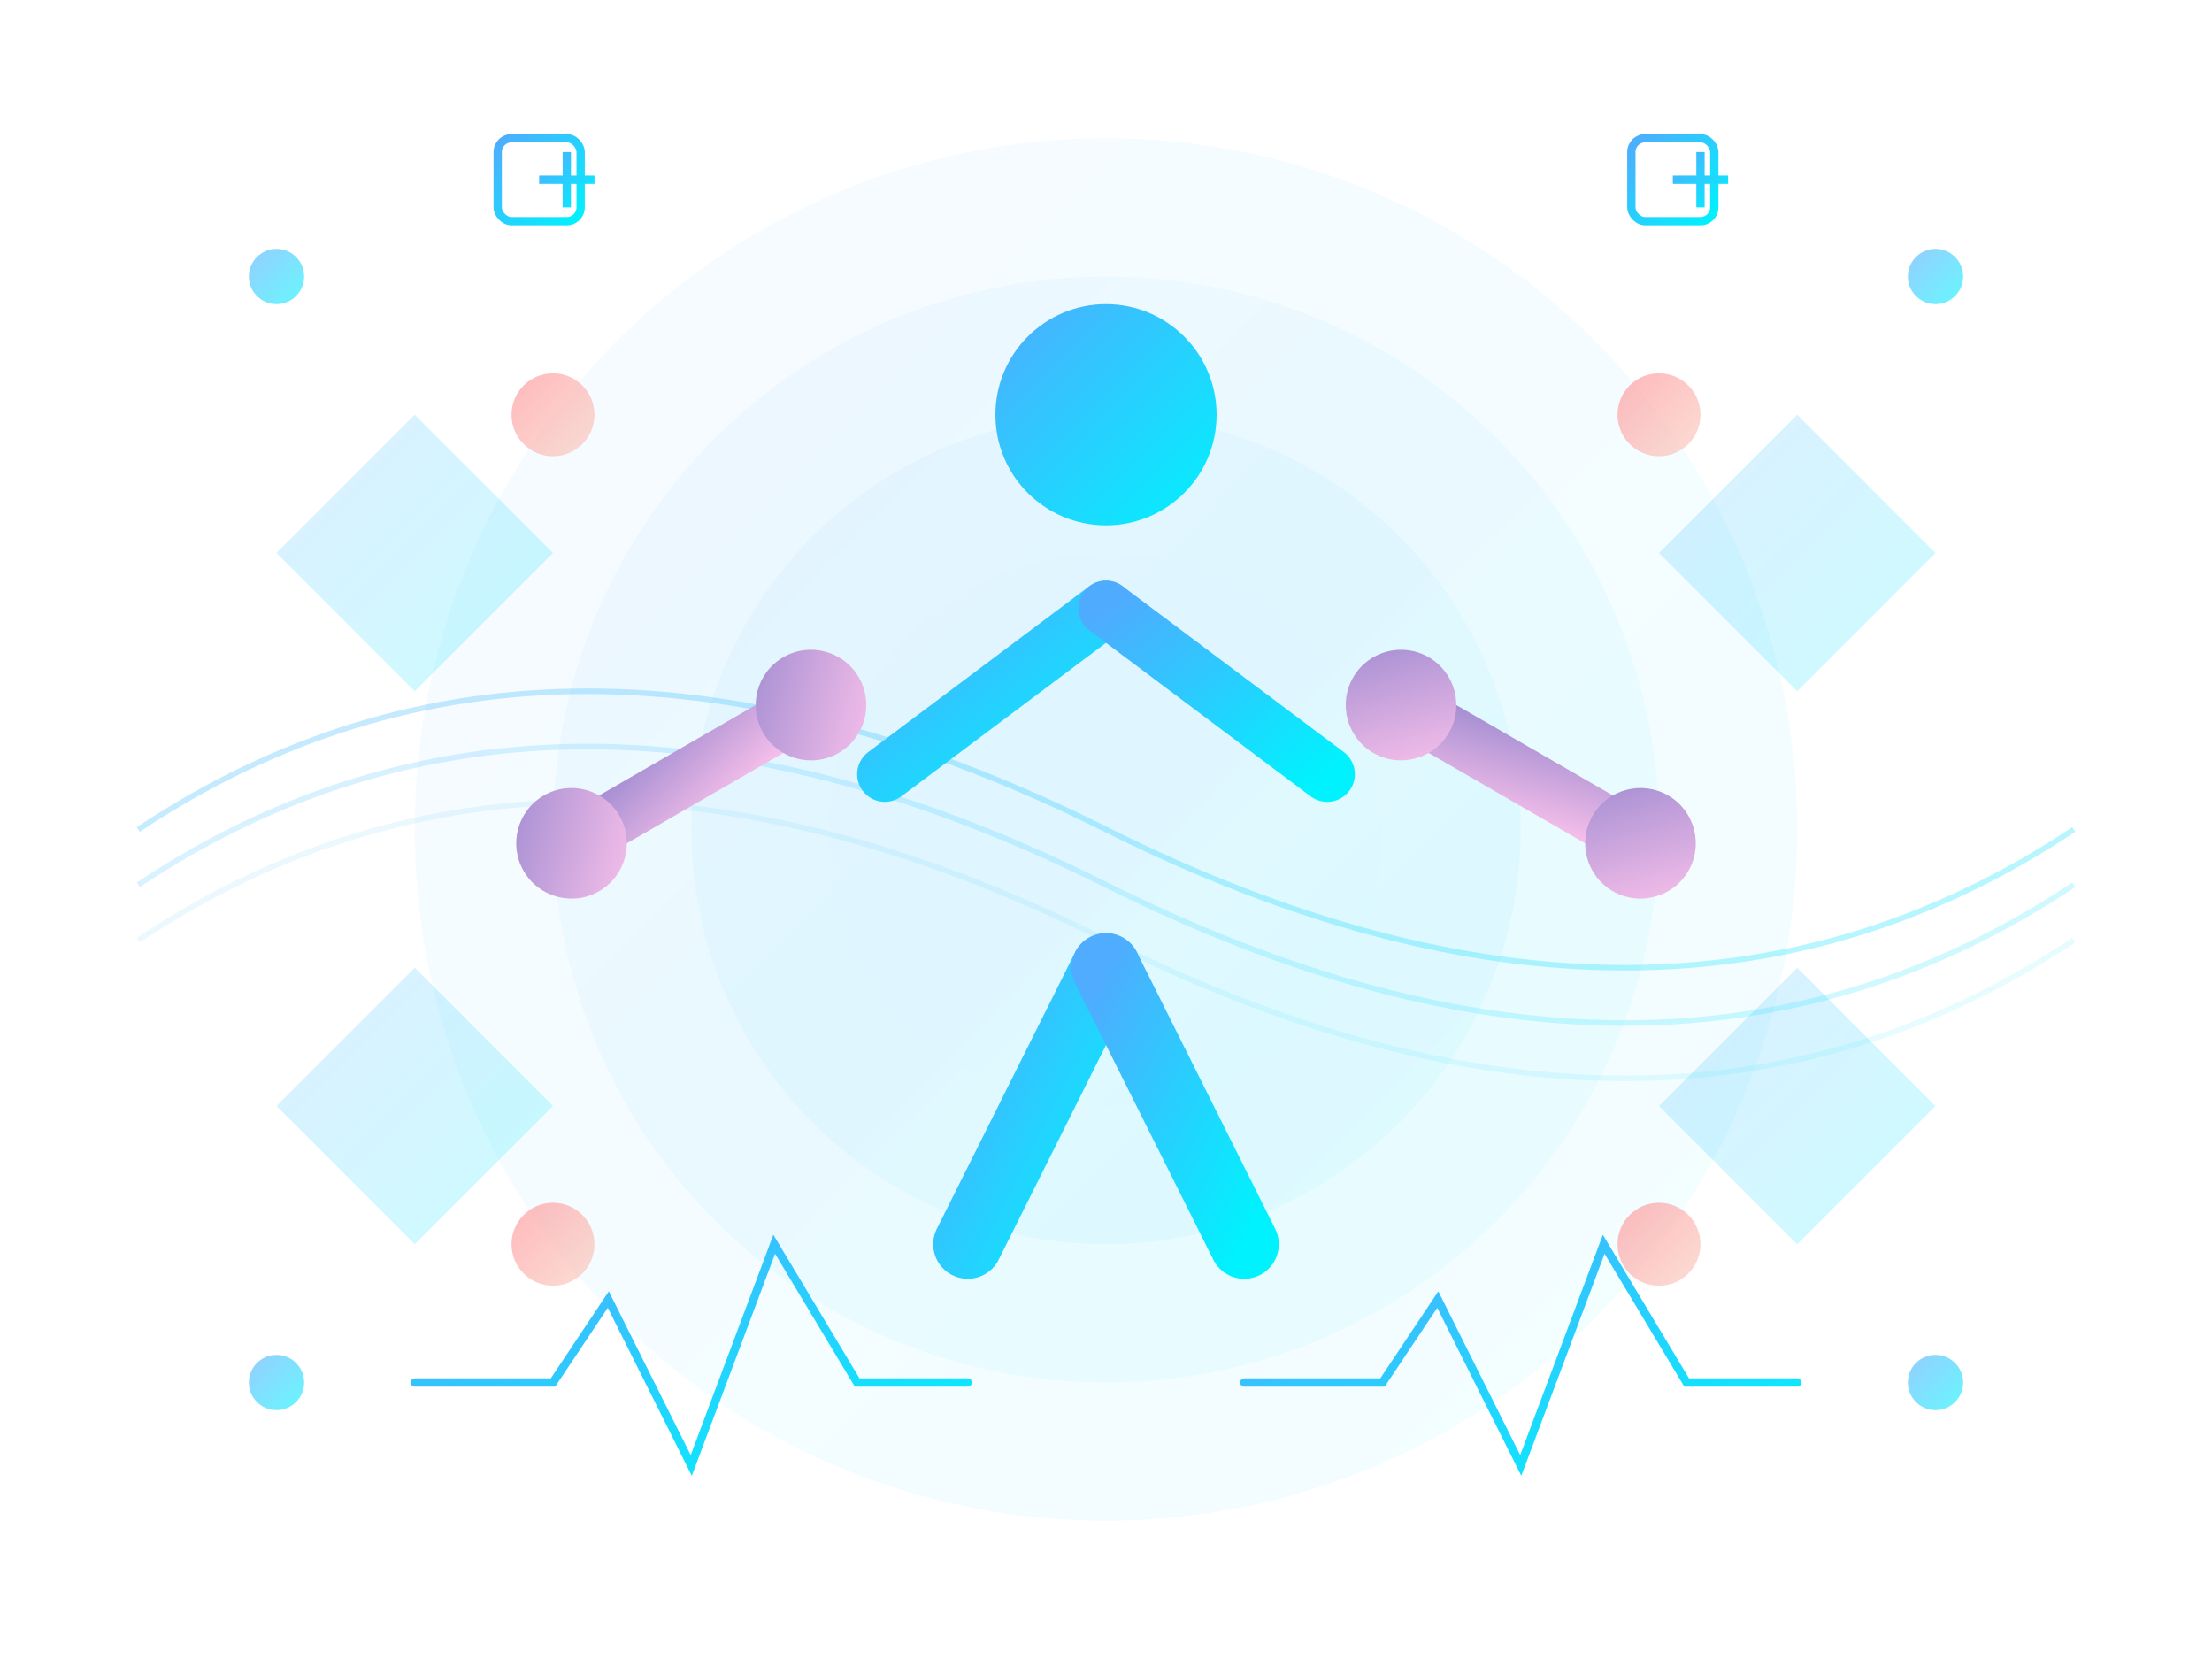 <?xml version="1.0" encoding="UTF-8"?>
<svg width="800" height="600" viewBox="0 0 800 600" fill="none" xmlns="http://www.w3.org/2000/svg">
  <defs>
    <linearGradient id="primaryGradient" x1="0%" y1="0%" x2="100%" y2="100%">
      <stop offset="0%" stop-color="#4facfe" />
      <stop offset="100%" stop-color="#00f2fe" />
    </linearGradient>
    <linearGradient id="secondaryGradient" x1="0%" y1="0%" x2="100%" y2="100%">
      <stop offset="0%" stop-color="#a18cd1" />
      <stop offset="100%" stop-color="#fbc2eb" />
    </linearGradient>
    <linearGradient id="accentGradient" x1="0%" y1="0%" x2="100%" y2="100%">
      <stop offset="0%" stop-color="#ff9a9e" />
      <stop offset="100%" stop-color="#fad0c4" />
    </linearGradient>
    <filter id="glow" x="-20%" y="-20%" width="140%" height="140%">
      <feGaussianBlur stdDeviation="8" result="blur" />
      <feComposite in="SourceGraphic" in2="blur" operator="over" />
    </filter>
  </defs>
  
  <!-- Background Elements -->
  <circle cx="400" cy="300" r="250" fill="url(#primaryGradient)" opacity="0.05"/>
  <circle cx="400" cy="300" r="200" fill="url(#primaryGradient)" opacity="0.05"/>
  <circle cx="400" cy="300" r="150" fill="url(#primaryGradient)" opacity="0.05"/>
  
  <!-- Abstract Shapes -->
  <path d="M100 200 L150 150 L200 200 L150 250 Z" fill="url(#primaryGradient)" opacity="0.2" />
  <path d="M600 200 L650 150 L700 200 L650 250 Z" fill="url(#primaryGradient)" opacity="0.2" />
  <path d="M100 400 L150 350 L200 400 L150 450 Z" fill="url(#primaryGradient)" opacity="0.2" />
  <path d="M600 400 L650 350 L700 400 L650 450 Z" fill="url(#primaryGradient)" opacity="0.2" />
  
  <!-- Decorative Lines -->
  <path d="M50 300 Q200 200 400 300 Q600 400 750 300" stroke="url(#primaryGradient)" stroke-width="2" fill="none" opacity="0.3" />
  <path d="M50 320 Q200 220 400 320 Q600 420 750 320" stroke="url(#primaryGradient)" stroke-width="2" fill="none" opacity="0.2" />
  <path d="M50 340 Q200 240 400 340 Q600 440 750 340" stroke="url(#primaryGradient)" stroke-width="2" fill="none" opacity="0.1" />
  
  <!-- Main Figure -->
  <g filter="url(#glow)">
    <!-- Head -->
    <circle cx="400" cy="150" r="40" fill="url(#primaryGradient)" />
    
    <!-- Body -->
    <path d="M400 190 L400 350" stroke="url(#primaryGradient)" stroke-width="30" stroke-linecap="round" />
    
    <!-- Arms -->
    <path d="M400 220 L320 280" stroke="url(#primaryGradient)" stroke-width="20" stroke-linecap="round" />
    <path d="M400 220 L480 280" stroke="url(#primaryGradient)" stroke-width="20" stroke-linecap="round" />
    
    <!-- Legs -->
    <path d="M400 350 L350 450" stroke="url(#primaryGradient)" stroke-width="25" stroke-linecap="round" />
    <path d="M400 350 L450 450" stroke="url(#primaryGradient)" stroke-width="25" stroke-linecap="round" />
  </g>
  
  <!-- Dumbbells -->
  <g transform="translate(250, 280) rotate(-30)">
    <rect x="-40" y="-10" width="80" height="20" rx="5" fill="url(#secondaryGradient)" />
    <circle cx="-50" cy="0" r="20" fill="url(#secondaryGradient)" />
    <circle cx="50" cy="0" r="20" fill="url(#secondaryGradient)" />
  </g>
  
  <g transform="translate(550, 280) rotate(30)">
    <rect x="-40" y="-10" width="80" height="20" rx="5" fill="url(#secondaryGradient)" />
    <circle cx="-50" cy="0" r="20" fill="url(#secondaryGradient)" />
    <circle cx="50" cy="0" r="20" fill="url(#secondaryGradient)" />
  </g>
  
  <!-- Fitness Elements -->
  <circle cx="200" cy="150" r="15" fill="url(#accentGradient)" opacity="0.7" />
  <circle cx="600" cy="150" r="15" fill="url(#accentGradient)" opacity="0.7" />
  <circle cx="200" cy="450" r="15" fill="url(#accentGradient)" opacity="0.7" />
  <circle cx="600" cy="450" r="15" fill="url(#accentGradient)" opacity="0.7" />
  
  <!-- Pulse Line -->
  <path d="M150 500 L200 500 L220 470 L250 530 L280 450 L310 500 L350 500" stroke="url(#primaryGradient)" stroke-width="3" stroke-linecap="round" />
  <path d="M450 500 L500 500 L520 470 L550 530 L580 450 L610 500 L650 500" stroke="url(#primaryGradient)" stroke-width="3" stroke-linecap="round" />
  
  <!-- Abstract Fitness Icons -->
  <rect x="180" y="50" width="30" height="30" rx="5" stroke="url(#primaryGradient)" stroke-width="3" fill="none" />
  <rect x="590" y="50" width="30" height="30" rx="5" stroke="url(#primaryGradient)" stroke-width="3" fill="none" />
  
  <path d="M195 65 L215 65 M205 55 L205 75" stroke="url(#primaryGradient)" stroke-width="3" />
  <path d="M605 65 L625 65 M615 55 L615 75" stroke="url(#primaryGradient)" stroke-width="3" />
  
  <!-- Dynamic Elements -->
  <circle cx="100" cy="100" r="10" fill="url(#primaryGradient)" opacity="0.6" />
  <circle cx="700" cy="100" r="10" fill="url(#primaryGradient)" opacity="0.6" />
  <circle cx="100" cy="500" r="10" fill="url(#primaryGradient)" opacity="0.6" />
  <circle cx="700" cy="500" r="10" fill="url(#primaryGradient)" opacity="0.6" />
  
  <!-- Glow Effects -->
  <circle cx="400" cy="300" r="100" fill="url(#primaryGradient)" opacity="0.05" filter="url(#glow)" />
</svg>
